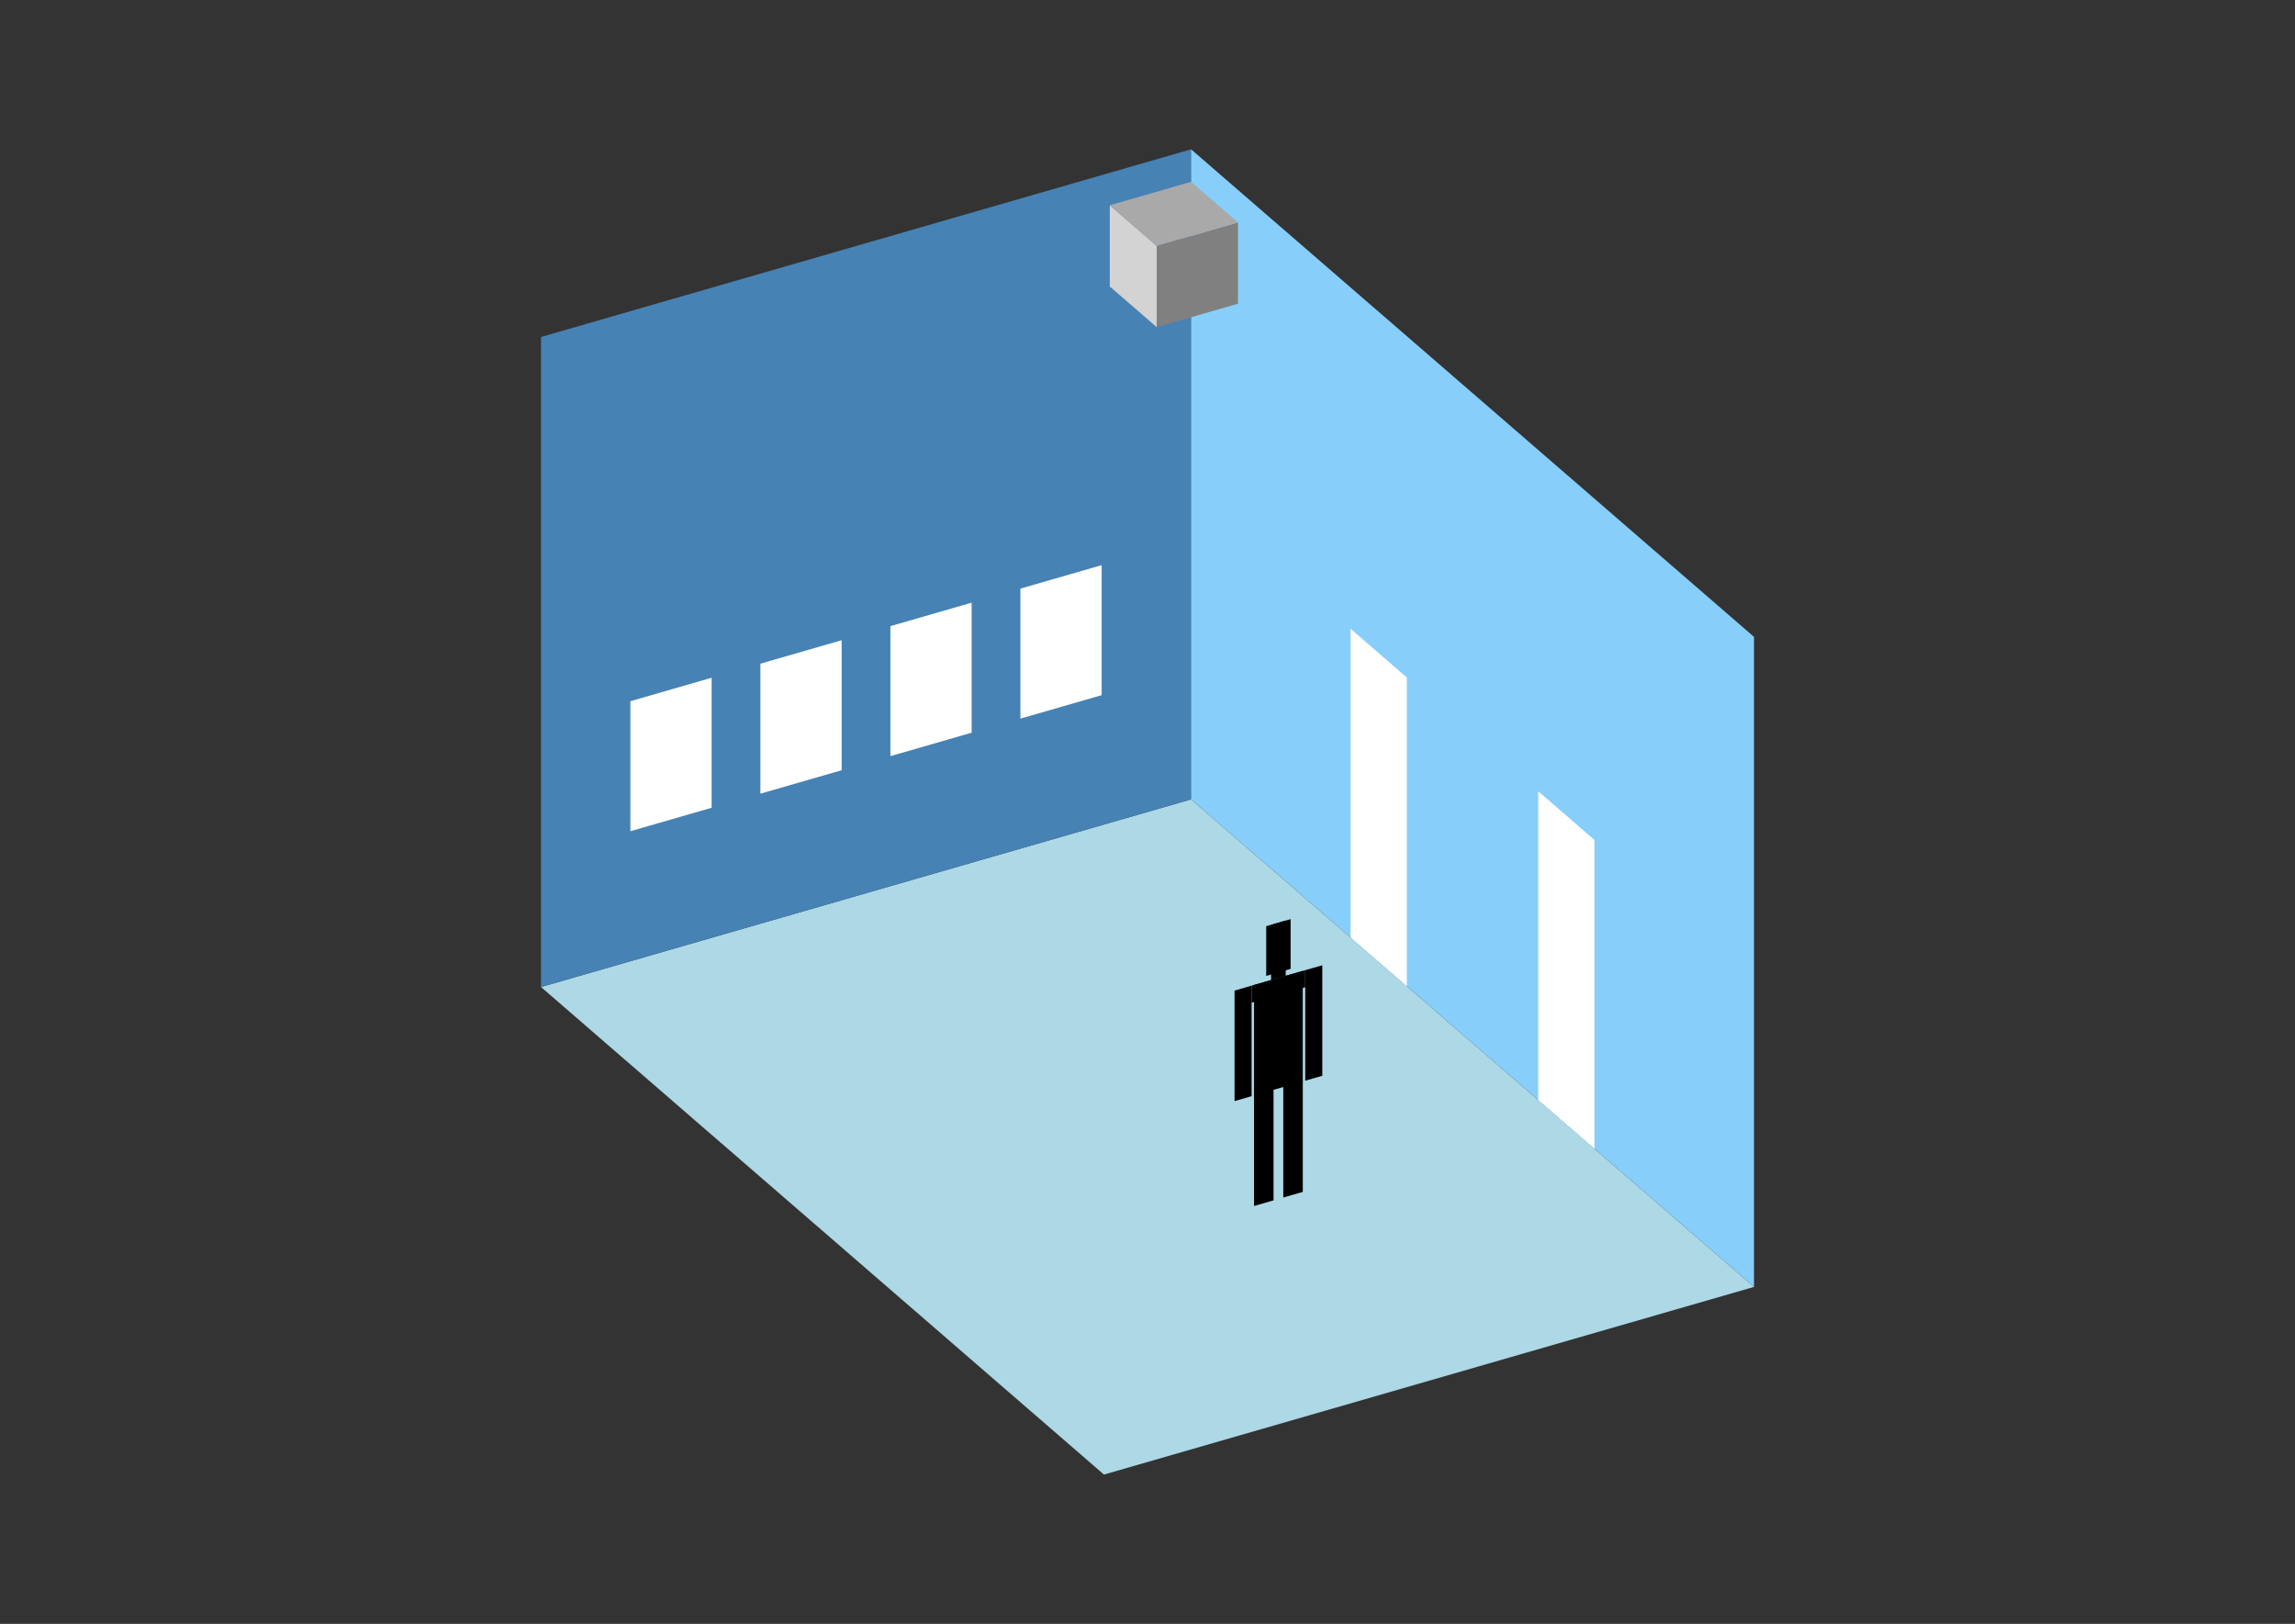<?xml version="1.0" encoding="UTF-8"?>
<svg
  xmlns="http://www.w3.org/2000/svg"
  width="848"
  height="600"
  style="background-color:white"
>
  <rect width="100%" height="100%" fill="#333333" stroke="none"/>
  <polygon fill="lightblue" points="407.91,544.832 199.902,364.691 440.09,295.355 648.098,475.496" />
  <polygon fill="steelblue" points="199.902,364.691 199.902,124.504 440.09,55.168 440.09,295.355" />
  <polygon fill="lightskyblue" points="648.098,475.496 648.098,235.309 440.09,55.168 440.09,295.355" />
  <polygon fill="white" points="519.826,364.409 519.826,250.32 499.025,232.306 499.025,346.395" />
  <polygon fill="white" points="589.162,424.456 589.162,310.367 568.361,292.353 568.361,406.442" />
  <polygon fill="white" points="232.928,307.12 232.928,259.083 262.951,250.416 262.951,298.453" />
  <polygon fill="white" points="280.965,293.253 280.965,245.216 310.989,236.549 310.989,284.586" />
  <polygon fill="white" points="329.003,279.386 329.003,231.348 359.026,222.681 359.026,270.719" />
  <polygon fill="white" points="377.04,265.519 377.04,217.481 407.064,208.814 407.064,256.852" />
  <polygon fill="grey" points="427.4,120.879 427.4,90.856 457.424,82.189 457.424,112.212" />
  <polygon fill="lightgrey" points="427.4,120.879 427.4,90.856 410.066,75.844 410.066,105.868" />
  <polygon fill="darkgrey" points="427.4,90.856 410.066,75.844 440.09,67.177 457.424,82.189" />
  <polygon fill="hsl(360.0,50.0%,50.66%)" points="463.365,445.593 463.365,404.353 470.571,402.273 470.571,443.513" />
  <polygon fill="hsl(360.0,50.0%,50.66%)" points="481.379,440.393 481.379,399.152 474.174,401.232 474.174,442.473" />
  <polygon fill="hsl(360.0,50.0%,50.66%)" points="456.16,406.841 456.16,366.009 462.465,364.189 462.465,405.021" />
  <polygon fill="hsl(360.0,50.0%,50.66%)" points="482.28,399.301 482.28,358.469 488.585,356.649 488.585,397.481" />
  <polygon fill="hsl(360.0,50.0%,50.66%)" points="462.465,370.494 462.465,364.189 482.28,358.469 482.28,364.774" />
  <polygon fill="hsl(360.0,50.0%,50.66%)" points="463.365,404.761 463.365,363.929 481.379,358.729 481.379,399.561" />
  <polygon fill="hsl(360.0,50.0%,50.66%)" points="467.869,360.587 467.869,342.213 476.876,339.613 476.876,357.987" />
  <polygon fill="hsl(360.0,50.0%,50.66%)" points="469.67,362.109 469.67,341.693 475.075,340.133 475.075,360.549" />
</svg>
